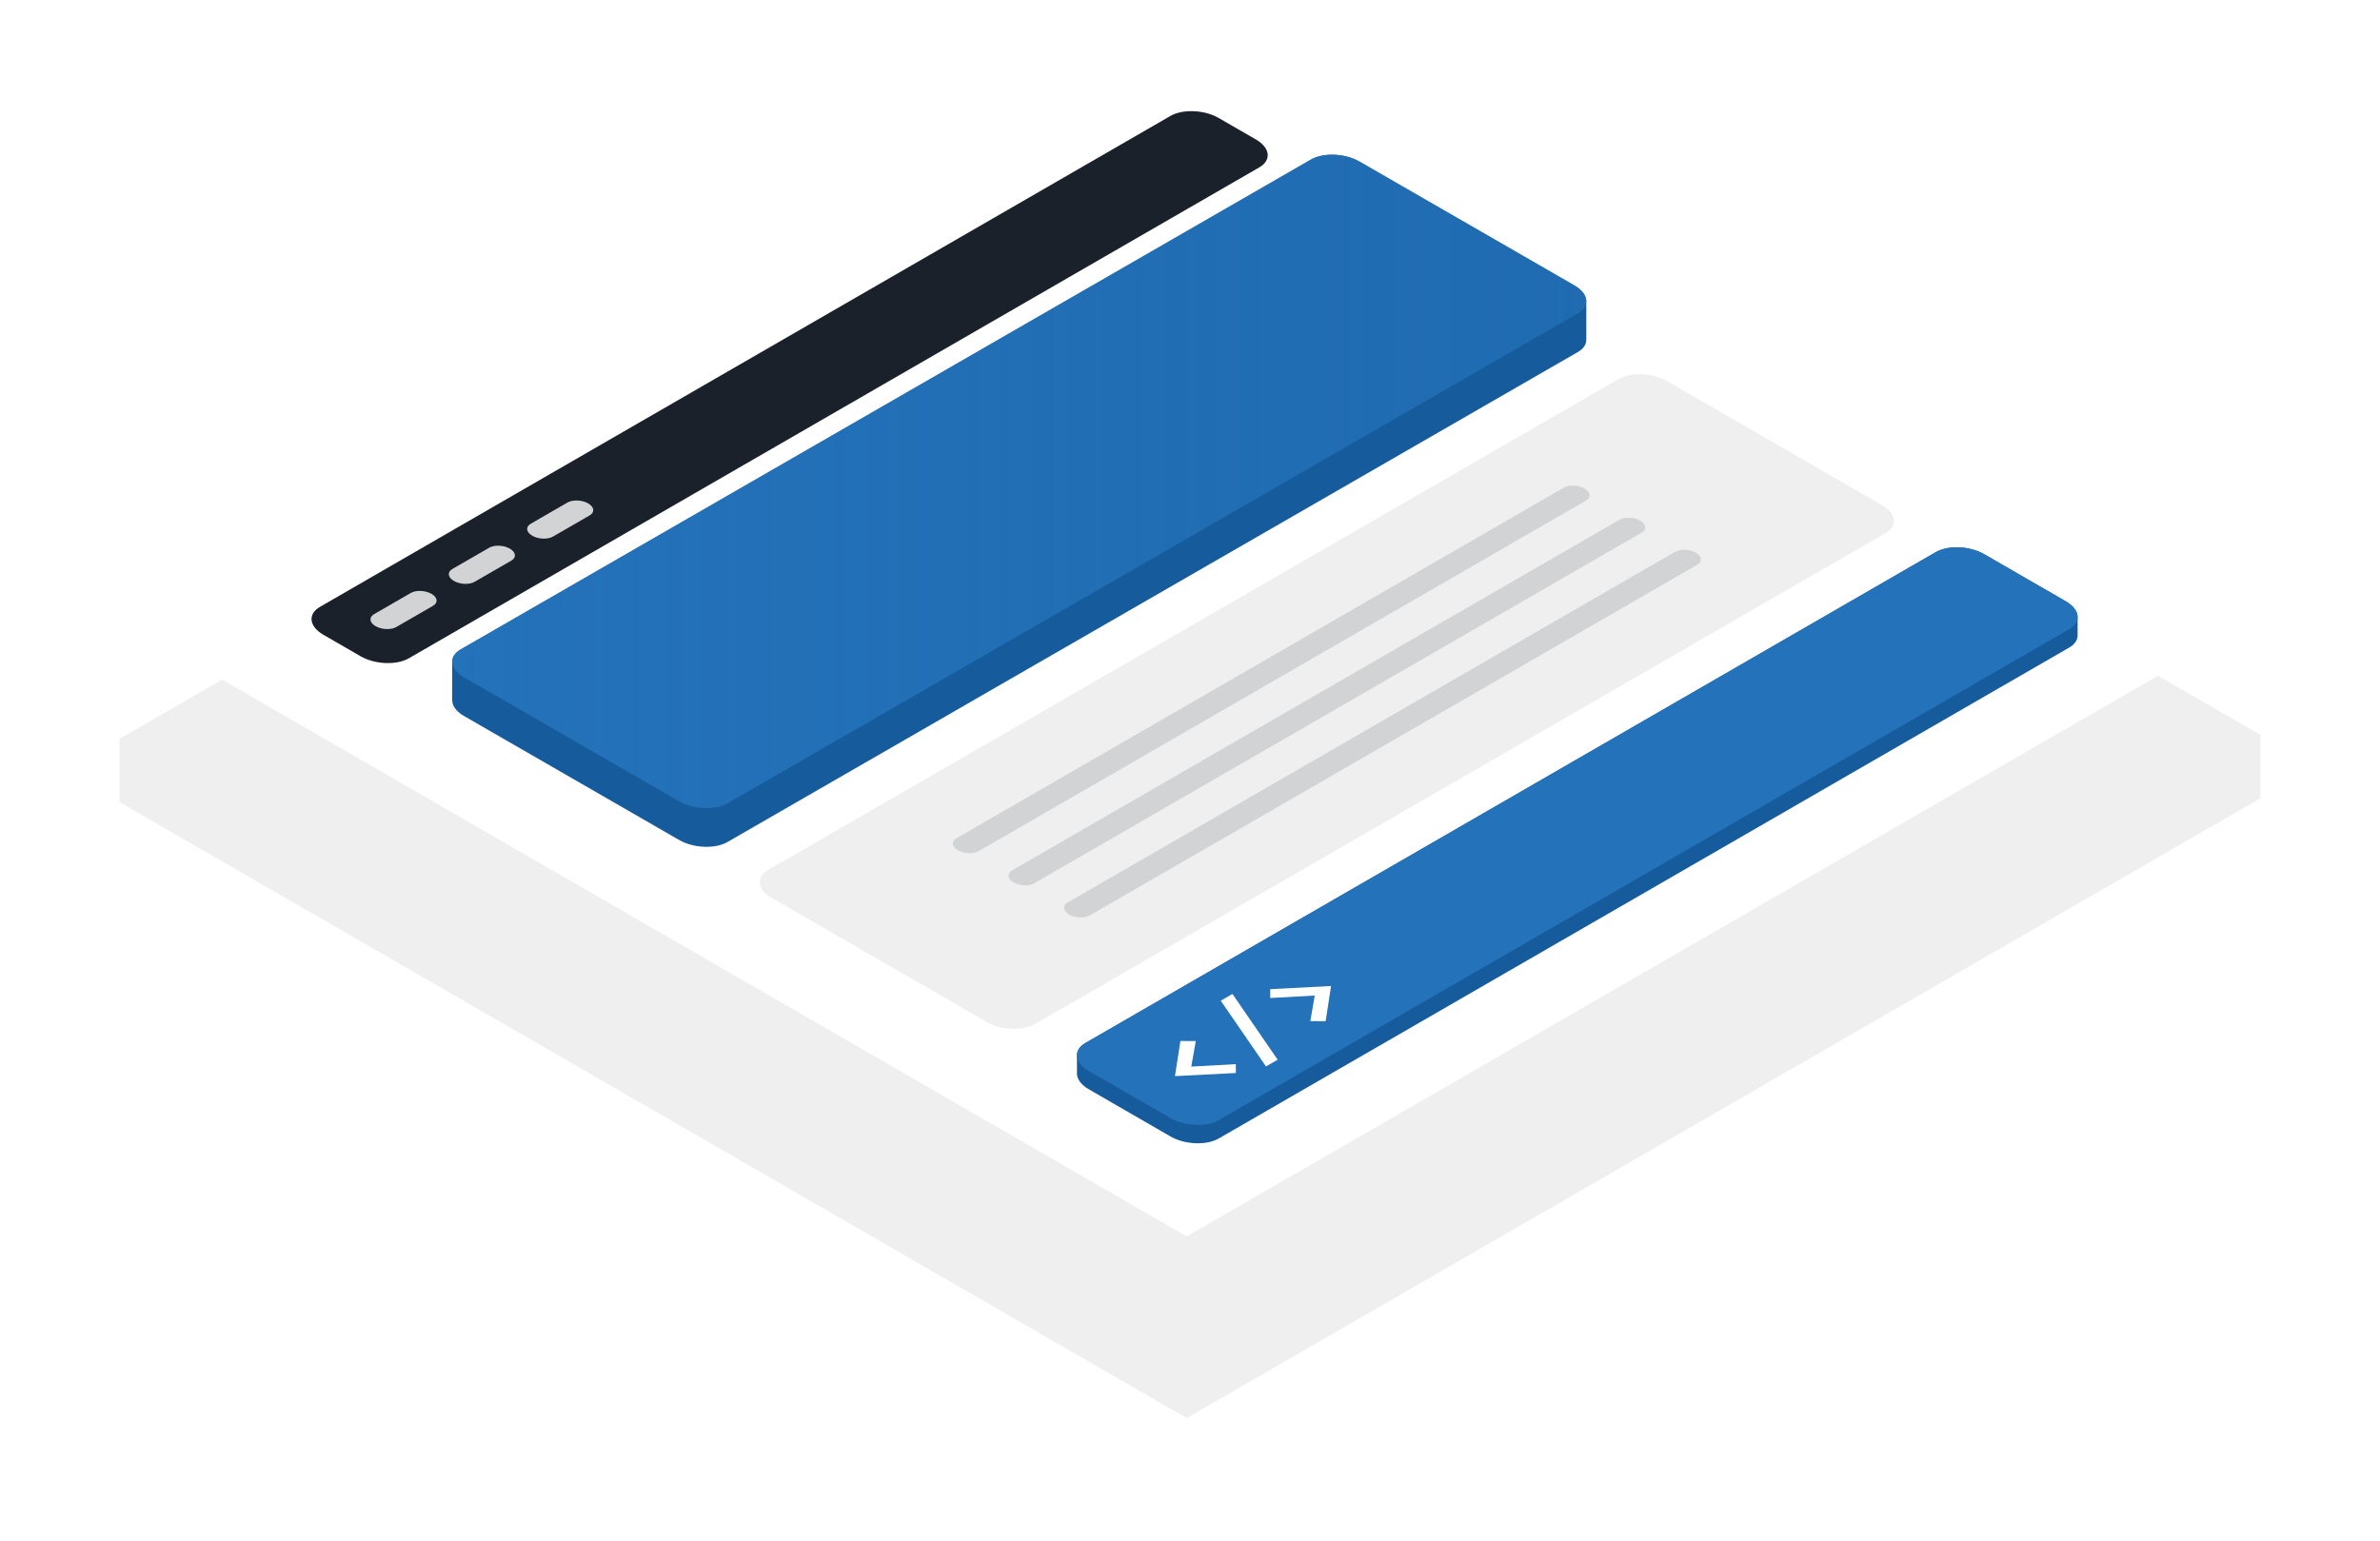 <svg width="400" height="259" viewBox="0 0 400 259" fill="none" xmlns="http://www.w3.org/2000/svg">
<rect width="360" height="218.379" fill="black" fill-opacity="0" transform="translate(20)"/>
<g filter="url(#filter0_d)">
<path d="M379.85 103.684L380 103.597L200.564 0L20 104.249L20.15 104.336L20 104.423L20.148 104.508L20 104.594L20.15 104.68L20 104.767L20.148 104.853L20 104.938L20.15 105.025L20 105.112L20.15 105.199L20 105.286L20.148 105.371L20 105.457L20.15 105.544L20 105.631L20.148 105.716L20 105.802L20.15 105.889L20 105.975L20.15 106.062L20 106.149L20.148 106.235L20 106.32L20.15 106.407L20 106.494L20.15 106.581L20 106.668L20.148 106.753L20 106.839L20.15 106.926L20 107.012L20.148 107.098L20 107.184L20.15 107.271L20 107.357L20.15 107.444L20 107.531L20.148 107.616L20 107.702L20.15 107.789L20 107.876L20.148 107.961L20 108.047L20.15 108.134L20 108.22L20.15 108.307L20 108.394L20.148 108.48L20 108.565L20.15 108.652L20 108.739L20.148 108.824L20 108.91L20.15 108.997L20 109.084L20.15 109.171L20 109.258L20.148 109.343L20 109.429L20.15 109.516L20 109.602L20.148 109.688L20 109.773L20.15 109.86L20 109.947L20.15 110.034L20 110.121L20.148 110.206L20 110.292L20.15 110.379L20 110.466L20.15 110.552L20 110.639L20.148 110.725L20 110.811L20.15 110.897L20 110.984L20.148 111.07L20 111.155L20.15 111.242L20 111.329L20.15 111.416L20 111.503L20.148 111.588L20 111.674L20.15 111.761L20 111.847L20.148 111.933L20 112.019L20.15 112.105L20 112.192L20.15 112.279L20 112.366L20.148 112.451L20 112.537L20.15 112.624L20 112.711L20.148 112.796L20 112.882L20.15 112.969L20 113.056L20.15 113.143L20 113.229L20.148 113.315L20 113.4L20.15 113.487L20 113.574L20.15 113.661L20 113.748L20.148 113.833L20 113.919L20.15 114.006L20 114.093L20.148 114.178L20 114.264L20.15 114.351L20 114.438L20.15 114.524L20 114.611L20.148 114.697L20 114.782L199.438 218.379L380 114.131L379.852 114.045L380 113.959L379.85 113.873L380 113.786L379.852 113.7L380 113.615L379.85 113.528L380 113.441L379.85 113.354L380 113.267L379.852 113.182L380 113.096L379.85 113.01L380 112.923L379.852 112.837L380 112.751L379.85 112.665L380 112.578L379.85 112.491L380 112.404L379.852 112.319L380 112.233L379.85 112.146L380 112.059L379.852 111.974L380 111.888L379.85 111.801L380 111.714L379.85 111.628L380 111.541L379.852 111.455L380 111.37L379.85 111.283L380 111.196L379.852 111.11L380 111.025L379.85 110.938L380 110.851L379.85 110.764L380 110.677L379.852 110.592L380 110.506L379.85 110.419L380 110.333L379.85 110.246L380 110.159L379.852 110.073L380 109.988L379.85 109.901L380 109.814L379.852 109.729L380 109.643L379.85 109.556L380 109.469L379.85 109.383L380 109.296L379.852 109.21L380 109.125L379.85 109.038L380 108.951L379.852 108.865L380 108.78L379.85 108.693L380 108.606L379.85 108.519L380 108.432L379.852 108.347L380 108.261L379.85 108.174L380 108.087L379.852 108.002L380 107.916L379.85 107.829L380 107.743L379.85 107.656L380 107.569L379.852 107.483L380 107.398L379.85 107.311L380 107.224L379.852 107.139L380 107.053L379.85 106.966L380 106.879L379.85 106.792L380 106.706L379.852 106.62L380 106.535L379.85 106.448L380 106.361L379.85 106.274L380 106.187L379.852 106.102L380 106.016L379.85 105.929L380 105.842L379.852 105.757L380 105.671L379.85 105.584L380 105.498L379.85 105.411L380 105.324L379.852 105.238L380 105.153L379.85 105.066L380 104.979L379.852 104.894L380 104.808L379.85 104.721L380 104.634L379.85 104.547L380 104.46L379.852 104.375L380 104.289L379.85 104.202L380 104.116L379.852 104.03L380 103.945L379.85 103.858L380 103.771L379.85 103.684Z" fill="#F0EFEF"/>
</g>
<path d="M380 103.597L199.438 207.846L20 104.249L200.565 0L380 103.597Z" fill="white"/>
<rect width="190.607" height="110.045" fill="black" fill-opacity="0" transform="translate(127.696 62.9)"/>
<path d="M316.9 89.61L173.96 172.135C171.88 173.335 168.248 173.186 165.845 171.798L129.684 150.921C127.281 149.534 127.021 147.438 129.1 146.236L272.038 63.711C274.117 62.511 277.75 62.66 280.152 64.047L316.316 84.927C318.719 86.312 318.979 88.41 316.9 89.61Z" fill="#F0EFEF"/>
<path d="M266.57 84.134L164.477 143.078C163.584 143.594 162.02 143.529 160.988 142.934C159.957 142.337 159.843 141.436 160.739 140.92L262.829 81.976C263.722 81.46 265.286 81.525 266.318 82.12C267.352 82.717 267.463 83.618 266.57 84.134Z" fill="#D1D3D4"/>
<path d="M275.914 89.531L173.824 148.473C172.931 148.988 171.367 148.923 170.336 148.329C169.304 147.731 169.19 146.83 170.086 146.314L272.176 87.37C273.069 86.855 274.633 86.92 275.665 87.514C276.696 88.114 276.81 89.016 275.914 89.531Z" fill="#D1D3D4"/>
<path d="M285.261 94.926L183.168 153.87C182.275 154.386 180.711 154.32 179.68 153.726C178.648 153.129 178.534 152.227 179.43 151.711L281.523 92.768C282.416 92.252 283.98 92.317 285.012 92.911C286.043 93.509 286.155 94.41 285.261 94.926Z" fill="#D1D3D4"/>
<rect width="168.178" height="100.185" fill="black" fill-opacity="0" transform="translate(181 92)"/>
<path d="M181.001 177.416C180.982 176.637 181.444 175.891 182.404 175.335L325.342 92.811C327.421 91.611 331.053 91.76 333.456 93.147L347.19 101.077C348.527 101.847 349.2 102.838 349.177 103.772C349.178 103.803 349.178 103.834 349.177 103.865C349.178 103.897 349.178 103.928 349.177 103.959C349.178 103.99 349.178 104.021 349.177 104.052C349.178 104.084 349.178 104.116 349.177 104.148V104.237C349.178 104.271 349.178 104.305 349.177 104.339V104.428C349.178 104.459 349.178 104.49 349.177 104.521C349.178 104.552 349.178 104.583 349.177 104.615C349.178 104.646 349.178 104.677 349.177 104.708C349.178 104.739 349.178 104.77 349.177 104.802C349.178 104.833 349.178 104.864 349.177 104.895C349.178 104.927 349.178 104.959 349.177 104.991V105.079C349.178 105.114 349.178 105.148 349.177 105.182V105.269C349.178 105.3 349.178 105.332 349.177 105.364C349.178 105.395 349.178 105.426 349.177 105.457C349.178 105.488 349.178 105.519 349.177 105.55C349.178 105.581 349.178 105.613 349.177 105.644C349.178 105.675 349.178 105.706 349.177 105.737C349.178 105.769 349.178 105.8 349.177 105.832C349.178 105.863 349.178 105.894 349.177 105.925C349.178 105.956 349.178 105.988 349.177 106.019V106.109C349.178 106.143 349.178 106.177 349.177 106.211V106.3C349.178 106.331 349.178 106.362 349.177 106.393C349.178 106.424 349.178 106.456 349.177 106.487C349.178 106.518 349.178 106.549 349.177 106.58C349.178 106.611 349.178 106.642 349.177 106.673C349.178 106.705 349.178 106.736 349.177 106.768C349.197 107.548 348.736 108.295 347.774 108.849L204.837 191.374C202.757 192.574 199.125 192.425 196.722 191.038L182.988 183.108C181.652 182.336 180.978 181.346 181.001 180.411C181 180.38 181 180.349 181.001 180.317C181 180.286 181 180.254 181.001 180.223C181 180.192 181 180.161 181.001 180.131C181 180.099 181 180.067 181.001 180.036C181 180.005 181 179.974 181.001 179.943C181 179.912 181 179.88 181.001 179.849C181 179.818 181 179.787 181.001 179.756C181 179.724 181 179.693 181.001 179.661V179.57C181 179.538 181 179.507 181.001 179.476C181 179.444 181 179.413 181.001 179.381C181 179.35 181 179.32 181.001 179.289C181 179.257 181 179.226 181.001 179.194C181 179.163 181 179.133 181.001 179.102C181 179.07 181 179.039 181.001 179.007C181 178.976 181 178.945 181.001 178.914C181 178.883 181 178.851 181.001 178.82C181 178.789 181 178.758 181.001 178.727C181 178.695 181 178.664 181.001 178.632C181 178.601 181 178.57 181.001 178.54C181 178.508 181 178.476 181.001 178.445C181 178.414 181 178.383 181.001 178.352C181 178.321 181 178.289 181.001 178.258C181 178.227 181 178.196 181.001 178.165C181 178.133 181 178.102 181.001 178.07C181 178.039 181 178.008 181.001 177.978C181 177.946 181 177.915 181.001 177.883C181 177.852 181 177.821 181.001 177.79C181 177.759 181 177.727 181.001 177.696V177.604C181 177.573 181 177.542 181.001 177.51C181 177.479 181 177.447 181.001 177.416Z" fill="#165B9C"/>
<path d="M347.774 105.76L204.836 188.288C202.757 189.488 199.124 189.338 196.722 187.951L182.988 180.021C180.585 178.634 180.324 176.538 182.404 175.335L325.341 92.81C327.421 91.611 331.053 91.76 333.456 93.147L347.19 101.077C349.593 102.462 349.853 104.56 347.774 105.76Z" fill="#2472BA"/>
<rect width="26.236" height="15.146" fill="black" fill-opacity="0" transform="translate(197.471 165.749)"/>
<path d="M207.709 180.371L197.471 180.895L198.386 174.99L200.973 174.996L200.216 179.293L207.701 178.881L207.709 180.371Z" fill="white"/>
<path d="M214.732 178.137L212.772 179.269L205.167 168.217L207.136 167.082L214.732 178.137Z" fill="white"/>
<path d="M213.478 166.276L223.707 165.749L222.8 171.659L220.221 171.648L220.962 167.351L213.494 167.763L213.478 166.276Z" fill="white"/>
<rect width="190.608" height="137.311" fill="black" fill-opacity="0" transform="translate(76 26)"/>
<path d="M76.001 111.268C75.979 110.488 76.44 109.739 77.404 109.183L220.344 26.809C222.423 25.611 226.056 25.76 228.458 27.145L264.622 47.986C265.96 48.757 266.633 49.749 266.607 50.683C266.608 50.719 266.608 50.755 266.607 50.791C266.608 50.826 266.608 50.861 266.607 50.896C266.608 50.932 266.608 50.967 266.607 51.003C266.608 51.039 266.608 51.075 266.607 51.11C266.608 51.146 266.608 51.181 266.607 51.216C266.608 51.252 266.608 51.287 266.607 51.323C266.608 51.359 266.608 51.395 266.607 51.43C266.608 51.466 266.608 51.501 266.607 51.536C266.608 51.572 266.608 51.607 266.607 51.643C266.608 51.678 266.608 51.714 266.607 51.749C266.608 51.785 266.608 51.821 266.607 51.856C266.608 51.892 266.608 51.928 266.607 51.963C266.608 51.998 266.608 52.034 266.607 52.069C266.608 52.105 266.608 52.141 266.607 52.176C266.608 52.212 266.608 52.247 266.607 52.282C266.608 52.318 266.608 52.354 266.607 52.389C266.608 52.425 266.608 52.46 266.607 52.496C266.608 52.532 266.608 52.567 266.607 52.603C266.608 52.639 266.608 52.674 266.607 52.709C266.608 52.745 266.608 52.78 266.607 52.816C266.608 52.851 266.608 52.887 266.607 52.923C266.608 52.958 266.608 52.994 266.607 53.029C266.608 53.065 266.608 53.1 266.607 53.135C266.608 53.171 266.608 53.207 266.607 53.243C266.608 53.278 266.608 53.314 266.607 53.349C266.608 53.385 266.608 53.42 266.607 53.455C266.608 53.491 266.608 53.527 266.607 53.563C266.608 53.598 266.608 53.633 266.607 53.669C266.608 53.704 266.608 53.74 266.607 53.775C266.608 53.811 266.608 53.847 266.607 53.883C266.608 53.918 266.608 53.953 266.607 53.988C266.608 54.024 266.608 54.059 266.607 54.095C266.608 54.131 266.608 54.166 266.607 54.202C266.608 54.238 266.608 54.273 266.607 54.308C266.608 54.344 266.608 54.379 266.607 54.414C266.608 54.45 266.608 54.486 266.607 54.522C266.608 54.557 266.608 54.593 266.607 54.628C266.608 54.663 266.608 54.699 266.607 54.734C266.608 54.77 266.608 54.806 266.607 54.842C266.608 54.877 266.608 54.913 266.607 54.948C266.608 54.984 266.608 55.019 266.607 55.055C266.608 55.09 266.608 55.126 266.607 55.161C266.608 55.197 266.608 55.233 266.607 55.268C266.608 55.304 266.608 55.339 266.607 55.375C266.608 55.41 266.608 55.446 266.607 55.481C266.608 55.517 266.608 55.552 266.607 55.588C266.608 55.623 266.608 55.659 266.607 55.694C266.608 55.73 266.608 55.765 266.607 55.801C266.608 55.836 266.608 55.872 266.607 55.907C266.608 55.943 266.608 55.979 266.607 56.015C266.608 56.05 266.608 56.086 266.607 56.121C266.608 56.157 266.608 56.192 266.607 56.227C266.608 56.263 266.608 56.299 266.607 56.334C266.608 56.37 266.608 56.406 266.607 56.441C266.608 56.476 266.608 56.512 266.607 56.547C266.608 56.584 266.608 56.622 266.607 56.659C266.607 56.692 266.607 56.724 266.607 56.757C266.608 56.793 266.608 56.83 266.607 56.867C266.608 56.904 266.608 56.942 266.607 56.979C266.607 57.013 266.607 57.047 266.606 57.081C266.628 57.862 266.167 58.609 265.203 59.165L122.263 141.541C120.184 142.739 116.551 142.59 114.149 141.205L77.988 120.364C76.648 119.592 75.974 118.6 76.001 117.665C76 117.63 76 117.594 76.001 117.558C76 117.523 76 117.487 76.001 117.452C76 117.416 76 117.381 76.001 117.345C76 117.31 76 117.274 76.001 117.239C76 117.203 76 117.167 76.001 117.132C76 117.096 76 117.061 76.001 117.026C76 116.99 76 116.954 76.001 116.919C76 116.883 76 116.848 76.001 116.812C76 116.777 76 116.741 76.001 116.706C76 116.67 76 116.635 76.001 116.599C76 116.563 76 116.528 76.001 116.493C76 116.457 76 116.422 76.001 116.386C76 116.351 76 116.315 76.001 116.279C76 116.244 76 116.208 76.001 116.173C76 116.137 76 116.102 76.001 116.066C76 116.031 76 115.995 76.001 115.96C76 115.924 76 115.888 76.001 115.853C76 115.817 76 115.782 76.001 115.747C76 115.711 76 115.675 76.001 115.64C76 115.604 76 115.569 76.001 115.533C76 115.497 76 115.461 76.001 115.425C76 115.39 76 115.355 76.001 115.319C76 115.284 76 115.248 76.001 115.213C76 115.177 76 115.142 76.001 115.106C76 115.07 76 115.035 76.001 114.999C76 114.964 76 114.928 76.001 114.893C76 114.857 76 114.822 76.001 114.786C76 114.751 76 114.715 76.001 114.68C76 114.644 76 114.609 76.001 114.573C76 114.538 76 114.502 76.001 114.466C76 114.431 76 114.395 76.001 114.36C76 114.324 76 114.289 76.001 114.254C76 114.218 76 114.182 76.001 114.147C76 114.111 76 114.076 76.001 114.04C76 114.005 76 113.969 76.001 113.934C76 113.898 76 113.863 76.001 113.827C76 113.791 76 113.756 76.001 113.72C76 113.685 76 113.649 76.001 113.614C76 113.578 76 113.543 76.001 113.507C76 113.472 76 113.436 76.001 113.4C76 113.365 76 113.329 76.001 113.294C76 113.258 76 113.223 76.001 113.187C76 113.152 76 113.116 76.001 113.081C76 113.045 76 113.01 76.001 112.974C76 112.939 76 112.903 76.001 112.868C76 112.832 76 112.797 76.001 112.761C76 112.726 76 112.69 76.001 112.655C76 112.619 76 112.583 76.001 112.548C76 112.512 76 112.477 76.001 112.441C76 112.406 76 112.37 76.001 112.335C76 112.299 76 112.264 76.001 112.228C76 112.193 76 112.157 76.001 112.121C76 112.085 76 112.05 76.001 112.014C76 111.978 76 111.943 76.001 111.908C76 111.872 76 111.837 76.001 111.801C76 111.765 76 111.73 76.001 111.694C76 111.659 76 111.623 76.001 111.588C76 111.552 76 111.517 76.001 111.481C76 111.446 76 111.41 76.001 111.374C76 111.339 76 111.303 76.001 111.268Z" fill="#165B9C"/>
<path d="M265.203 52.661L122.263 135.038C120.184 136.235 116.551 136.086 114.149 134.702L77.987 113.86C75.585 112.475 75.324 110.383 77.404 109.183L220.344 26.809C222.423 25.611 226.056 25.76 228.458 27.145L264.622 47.986C267.022 49.368 267.283 51.463 265.203 52.661Z" fill="url(#paint0_linear)"/>
<rect width="160.701" height="92.779" fill="black" fill-opacity="0" transform="translate(52.36 18.685)"/>
<path d="M211.658 28.128L68.72 110.653C66.641 111.853 63.008 111.703 60.605 110.316L54.348 106.703C51.945 105.316 51.685 103.22 53.764 102.017L196.704 19.495C198.784 18.295 202.416 18.444 204.819 19.832L211.077 23.445C213.476 24.83 213.737 26.928 211.658 28.128Z" fill="#1B212B"/>
<path d="M72.773 101.838L66.605 105.4C65.712 105.916 64.148 105.85 63.117 105.256C62.085 104.659 61.971 103.757 62.867 103.242L69.035 99.68C69.928 99.164 71.492 99.229 72.524 99.824C73.555 100.421 73.669 101.322 72.773 101.838Z" fill="#D1D3D4"/>
<path d="M85.94 94.236L79.772 97.798C78.879 98.314 77.315 98.249 76.283 97.654C75.252 97.057 75.138 96.156 76.034 95.64L82.202 92.078C83.095 91.562 84.659 91.627 85.69 92.222C86.722 92.819 86.833 93.721 85.94 94.236Z" fill="#D1D3D4"/>
<path d="M99.107 86.635L92.939 90.197C92.046 90.713 90.482 90.647 89.45 90.053C88.419 89.456 88.305 88.554 89.201 88.039L95.369 84.477C96.262 83.961 97.826 84.026 98.857 84.621C99.889 85.218 100 86.119 99.107 86.635Z" fill="#D1D3D4"/>
<defs>
<filter id="filter0_d" x="0" y="0" width="400" height="258.379" filterUnits="userSpaceOnUse" color-interpolation-filters="sRGB">
<feFlood flood-opacity="0" result="BackgroundImageFix"/>
<feColorMatrix in="SourceAlpha" type="matrix" values="0 0 0 0 0 0 0 0 0 0 0 0 0 0 0 0 0 0 255 0"/>
<feOffset dy="20"/>
<feGaussianBlur stdDeviation="10"/>
<feColorMatrix type="matrix" values="0 0 0 0 0 0 0 0 0 0 0 0 0 0 0 0 0 0 0.25 0"/>
<feBlend mode="normal" in2="BackgroundImageFix" result="effect1_dropShadow"/>
<feBlend mode="normal" in="SourceGraphic" in2="effect1_dropShadow" result="shape"/>
</filter>
<linearGradient id="paint0_linear" x1="75.996" y1="80.924" x2="266.6" y2="80.916" gradientUnits="userSpaceOnUse">
<stop stop-color="#2472BA"/>
<stop offset="1" stop-color="#2472BA" stop-opacity="0.7"/>
</linearGradient>
</defs>
</svg>
